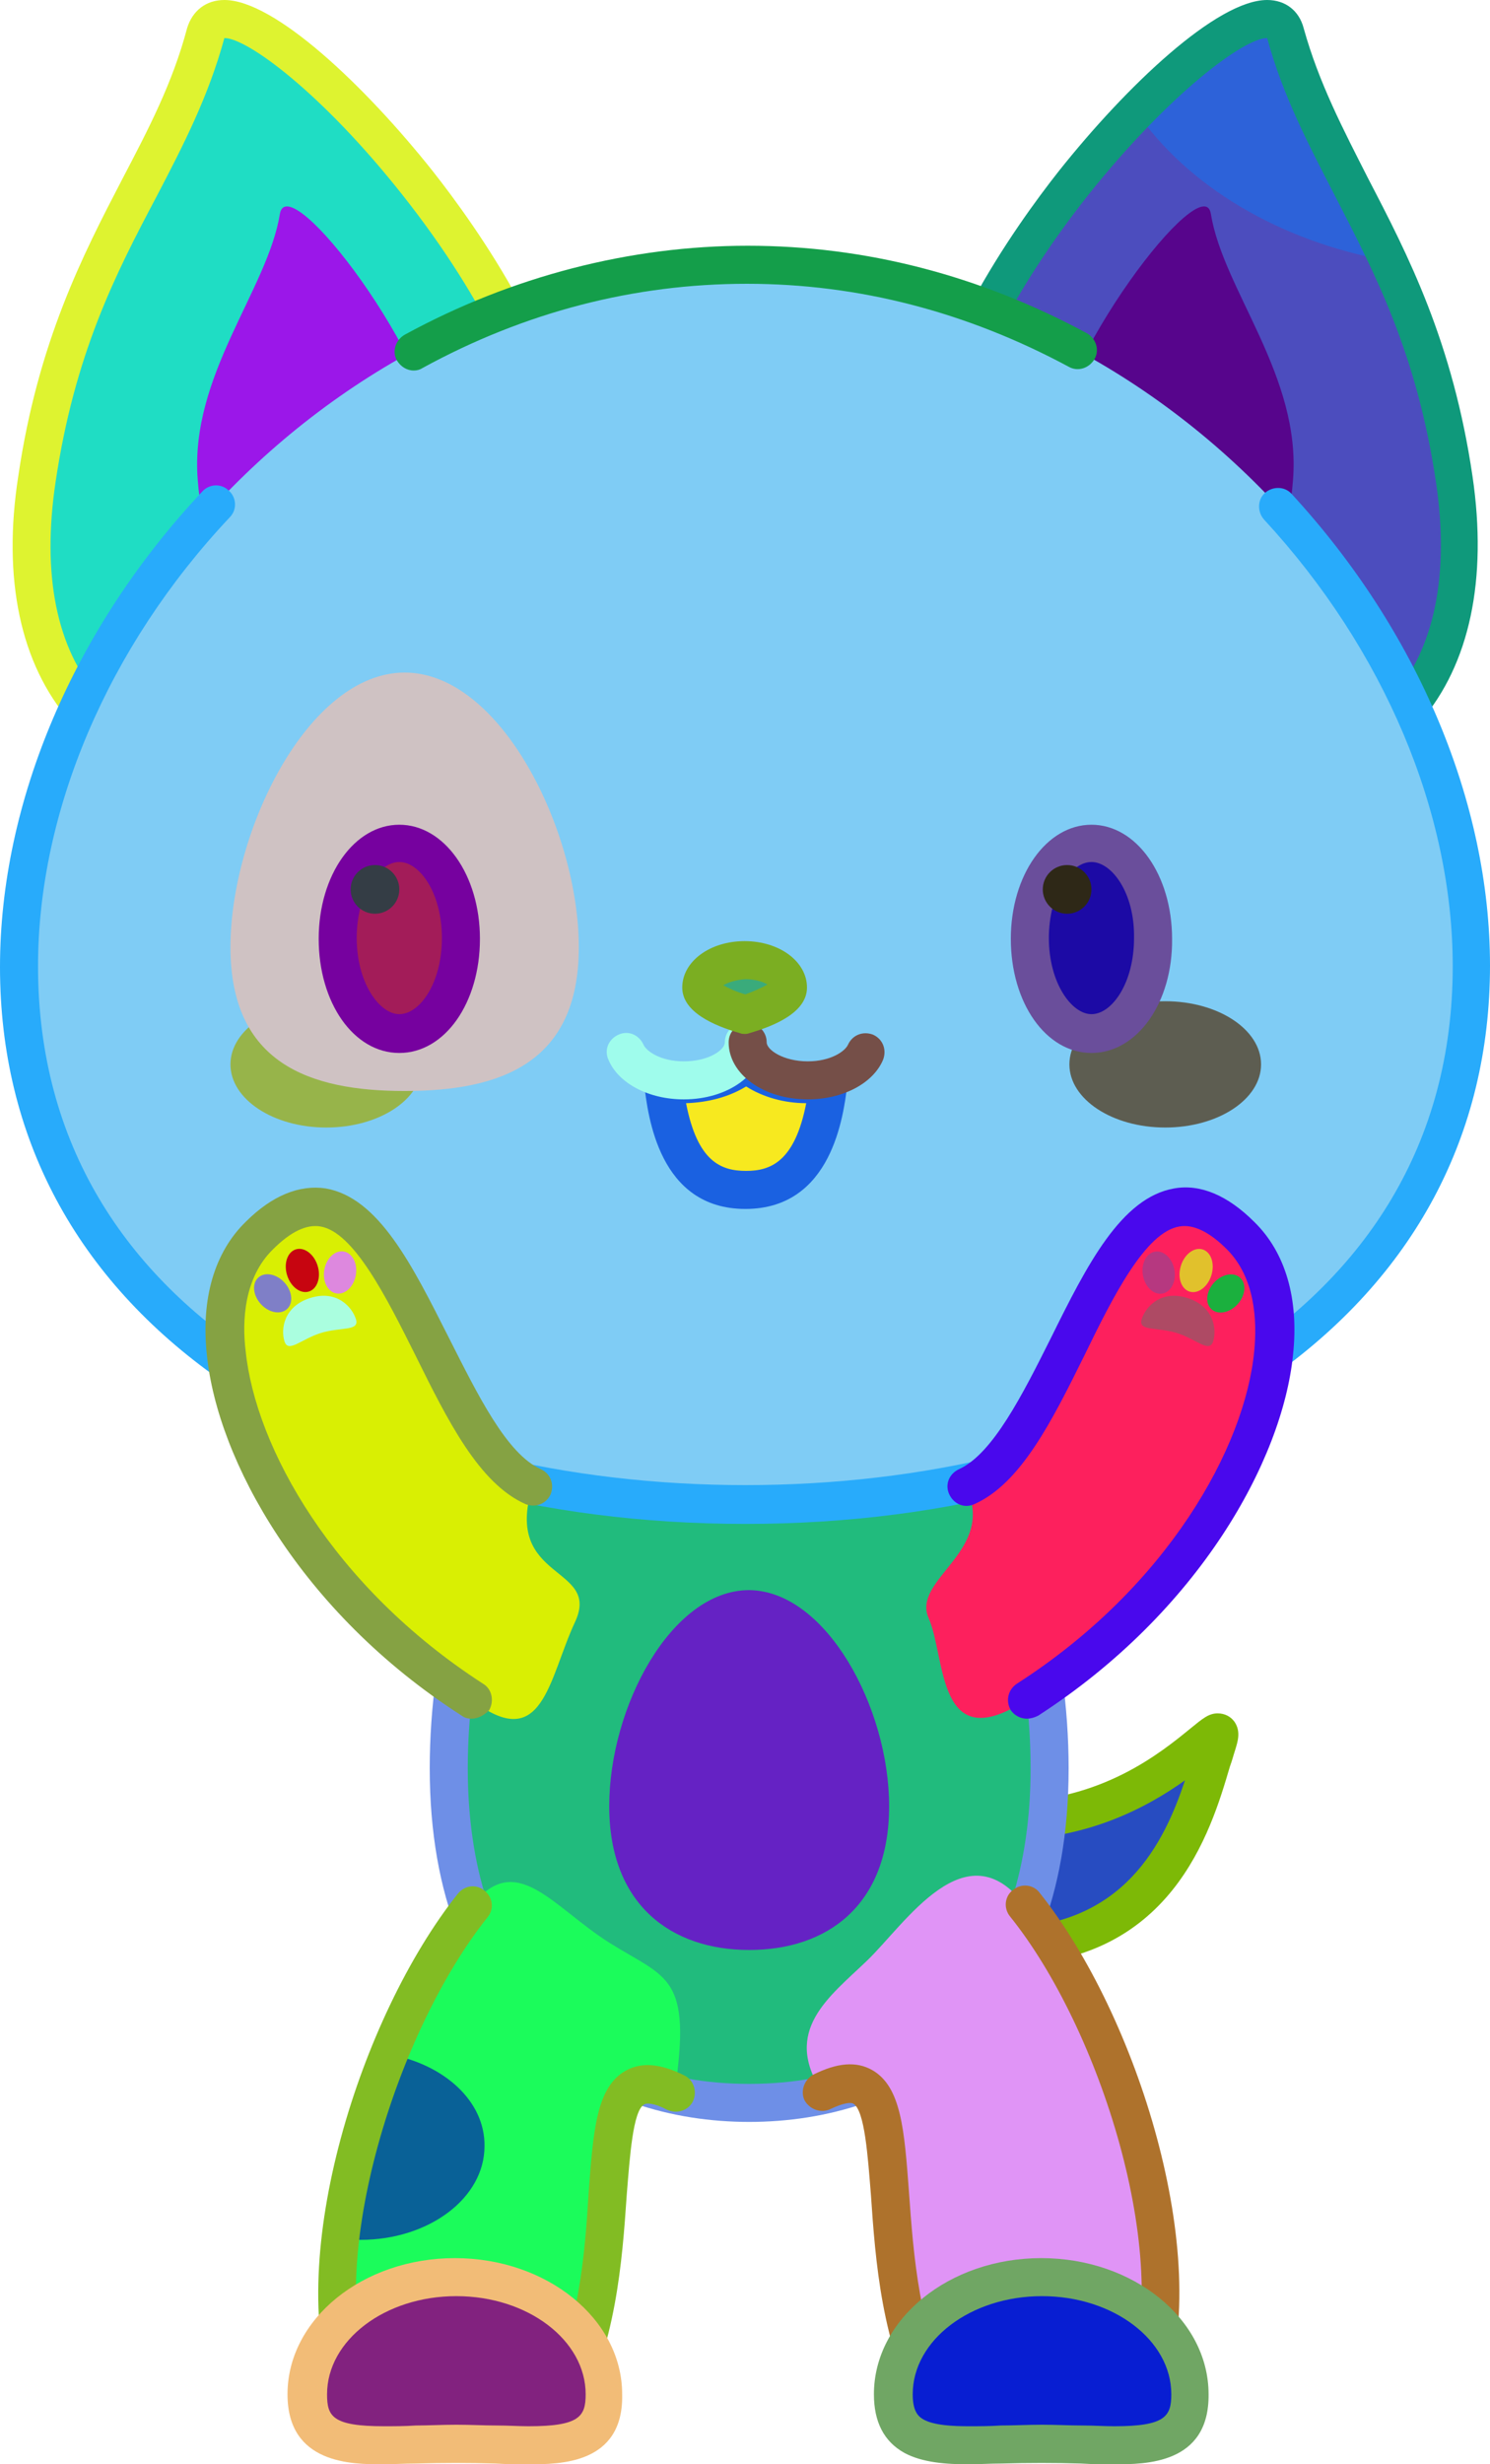<?xml version="1.0" standalone="no"?>
<svg version="1.1" x="0" y="0" width="100%" height="100%" viewBox="0.1 0 195.9 323.9" xmlns="http://www.w3.org/2000/svg" xmlns:xlink="http://www.w3.org/1999/xlink">
	  <style type="text/css">.st1{stroke:none;stroke-width:1;stroke-linecap:butt;stroke-linejoin:miter;fill:#9b6445;fill-opacity:1;fill-rule:nonZero;}
	.st2{stroke:none;stroke-width:1;stroke-linecap:butt;stroke-linejoin:miter;fill:#762123;fill-opacity:1;fill-rule:nonzero;}
	.st3{stroke:none;stroke-width:1;stroke-linecap:butt;stroke-linejoin:miter;fill:#d6b283;fill-opacity:1;fill-rule:nonZero;}
	.st4{stroke:none;stroke-width:1;stroke-linecap:butt;stroke-linejoin:miter;fill:#762123;fill-opacity:1;fill-rule:nonzero;}
	.st5{stroke:none;stroke-width:1;stroke-linecap:butt;stroke-linejoin:miter;fill:#c69963;fill-opacity:1;fill-rule:nonZero;}
	.st6{stroke:none;stroke-width:1;stroke-linecap:butt;stroke-linejoin:miter;fill:#d6b283;fill-opacity:1;fill-rule:nonZero;}
	.st7{stroke:none;stroke-width:1;stroke-linecap:butt;stroke-linejoin:miter;fill:#c69963;fill-opacity:1;fill-rule:nonZero;}
	.st8{stroke:none;stroke-width:1;stroke-linecap:butt;stroke-linejoin:miter;fill:#9b6445;fill-opacity:1;fill-rule:nonZero;}
	.st9{stroke:none;stroke-width:1;stroke-linecap:butt;stroke-linejoin:miter;fill:#762123;fill-opacity:1;fill-rule:nonzero;}
	.st10{stroke:none;stroke-width:1;stroke-linecap:butt;stroke-linejoin:miter;fill:#d6b283;fill-opacity:1;fill-rule:nonZero;}
	.st11{stroke:none;stroke-width:1;stroke-linecap:butt;stroke-linejoin:miter;fill:#762123;fill-opacity:1;fill-rule:nonzero;}
	.st12{stroke:none;stroke-width:1;stroke-linecap:butt;stroke-linejoin:miter;fill:#c69963;fill-opacity:1;fill-rule:nonZero;}
	.st13{stroke:none;stroke-width:1;stroke-linecap:butt;stroke-linejoin:miter;fill:#d6b283;fill-opacity:1;fill-rule:nonZero;}
	.st14{stroke:none;stroke-width:1;stroke-linecap:butt;stroke-linejoin:miter;fill:#c69963;fill-opacity:1;fill-rule:nonZero;}
	.st15{stroke:none;stroke-width:1;stroke-linecap:butt;stroke-linejoin:miter;fill:#c69963;fill-opacity:1;fill-rule:nonZero;}
	.st16{stroke:none;stroke-width:1;stroke-linecap:butt;stroke-linejoin:miter;fill:#762123;fill-opacity:1;fill-rule:nonZero;}
	.st17{stroke:none;stroke-width:1;stroke-linecap:butt;stroke-linejoin:miter;fill:#762123;fill-opacity:1;fill-rule:nonZero;}
	.st18{stroke:none;stroke-width:1;stroke-linecap:butt;stroke-linejoin:miter;fill:#9b6445;fill-opacity:1;fill-rule:nonZero;}
	.st19{stroke:none;stroke-width:1;stroke-linecap:butt;stroke-linejoin:miter;fill:#762123;fill-opacity:1;fill-rule:nonZero;}
	.st20{stroke:none;stroke-width:1;stroke-linecap:butt;stroke-linejoin:miter;fill:#762123;fill-opacity:1;fill-rule:nonzero;}
	.st21{stroke:none;stroke-width:1;stroke-linecap:butt;stroke-linejoin:miter;fill:#ffffff;fill-opacity:1;fill-rule:nonZero;}
	.st22{stroke:none;stroke-width:1;stroke-linecap:butt;stroke-linejoin:miter;fill:#762123;fill-opacity:1;fill-rule:nonZero;}
	.st23{stroke:none;stroke-width:1;stroke-linecap:butt;stroke-linejoin:miter;fill:#762123;fill-opacity:1;fill-rule:nonzero;}
	.st24{stroke:none;stroke-width:1;stroke-linecap:butt;stroke-linejoin:miter;fill:#ffffff;fill-opacity:1;fill-rule:nonZero;}
	.st25{stroke:none;stroke-width:1;stroke-linecap:butt;stroke-linejoin:miter;fill:#f3797f;fill-opacity:1;fill-rule:nonZero;}
	.st26{stroke:none;stroke-width:1;stroke-linecap:butt;stroke-linejoin:miter;fill:#762123;fill-opacity:1;fill-rule:nonzero;}
	.st27{stroke:none;stroke-width:1;stroke-linecap:butt;stroke-linejoin:miter;fill:#762123;fill-opacity:1;fill-rule:nonZero;}
	.st28{stroke:none;stroke-width:1;stroke-linecap:butt;stroke-linejoin:miter;fill:#762123;fill-opacity:1;fill-rule:nonZero;}
	.st29{stroke:none;stroke-width:1;stroke-linecap:butt;stroke-linejoin:miter;fill:#762123;fill-opacity:1;fill-rule:nonZero;}
	.st30{stroke:none;stroke-width:1;stroke-linecap:butt;stroke-linejoin:miter;fill:#762123;fill-opacity:1;fill-rule:nonzero;}
	.st31{stroke:none;stroke-width:1;stroke-linecap:butt;stroke-linejoin:miter;fill:#d6b283;fill-opacity:1;fill-rule:nonZero;}
	.st32{stroke:none;stroke-width:1;stroke-linecap:butt;stroke-linejoin:miter;fill:#762123;fill-opacity:1;fill-rule:nonZero;}
	.st33{stroke:none;stroke-width:1;stroke-linecap:butt;stroke-linejoin:miter;fill:#762123;fill-opacity:1;fill-rule:nonZero;}
	.st34{stroke:none;stroke-width:1;stroke-linecap:butt;stroke-linejoin:miter;fill:#762123;fill-opacity:1;fill-rule:nonZero;}
	.st35{stroke:none;stroke-width:1;stroke-linecap:butt;stroke-linejoin:miter;fill:#762123;fill-opacity:1;fill-rule:nonZero;}
	.st36{stroke:none;stroke-width:1;stroke-linecap:butt;stroke-linejoin:miter;fill:#762123;fill-opacity:1;fill-rule:nonZero;}
	.st37{stroke:none;stroke-width:1;stroke-linecap:butt;stroke-linejoin:miter;fill:#d6b283;fill-opacity:1;fill-rule:nonZero;}
	.st38{stroke:none;stroke-width:1;stroke-linecap:butt;stroke-linejoin:miter;fill:#762123;fill-opacity:1;fill-rule:nonZero;}
	.st39{stroke:none;stroke-width:1;stroke-linecap:butt;stroke-linejoin:miter;fill:#762123;fill-opacity:1;fill-rule:nonZero;}
	.st40{stroke:none;stroke-width:1;stroke-linecap:butt;stroke-linejoin:miter;fill:#762123;fill-opacity:1;fill-rule:nonZero;}
	.st41{stroke:none;stroke-width:1;stroke-linecap:butt;stroke-linejoin:miter;fill:#762123;fill-opacity:1;fill-rule:nonZero;}
	.st42{stroke:none;stroke-width:1;stroke-linecap:butt;stroke-linejoin:miter;fill:#762123;fill-opacity:1;fill-rule:nonZero;}
	.st43{stroke:none;stroke-width:1;stroke-linecap:butt;stroke-linejoin:miter;fill:#d6b283;fill-opacity:1;fill-rule:nonZero;}
	.st44{stroke:none;stroke-width:1;stroke-linecap:butt;stroke-linejoin:miter;fill:#762123;fill-opacity:1;fill-rule:nonZero;}
	.st45{stroke:none;stroke-width:1;stroke-linecap:butt;stroke-linejoin:miter;fill:#d6b283;fill-opacity:1;fill-rule:nonZero;}
	.st46{stroke:none;stroke-width:1;stroke-linecap:butt;stroke-linejoin:miter;fill:#762123;fill-opacity:1;fill-rule:nonzero;}
	.st47{stroke:none;stroke-width:1;stroke-linecap:butt;stroke-linejoin:miter;fill:#d6b283;fill-opacity:1;fill-rule:nonZero;}
	.st48{stroke:none;stroke-width:1;stroke-linecap:butt;stroke-linejoin:miter;fill:#9b6445;fill-opacity:1;fill-rule:nonZero;}
	.st49{stroke:none;stroke-width:1;stroke-linecap:butt;stroke-linejoin:miter;fill:#762123;fill-opacity:1;fill-rule:nonZero;}
	.st50{stroke:none;stroke-width:1;stroke-linecap:butt;stroke-linejoin:miter;fill:#d6b283;fill-opacity:1;fill-rule:nonZero;}
	.st51{stroke:none;stroke-width:1;stroke-linecap:butt;stroke-linejoin:miter;fill:#762123;fill-opacity:1;fill-rule:nonzero;}</style>
	  <defs/>
	  <g id="组106">
	    <g id="组107">
	      <path class="st1" id="路径303" d="M 128 239 C 151.6 241.7 162.5 222.2 160.1 229.2 C 157.8 236.2 154.1 257.2 129.5 255.7 C 122.2 255.3 117.9 237.8 128 239  Z " style="fill:#274cc1"/>
	      <path class="st2" id="复合路径19" d="M 131.9 258.3 C 131.1 258.3 130.2 258.3 129.4 258.2 C 123.6 257.9 119.4 250.4 119.6 244.3 C 119.8 239.1 123.2 235.9 128.3 236.5 C 129.7 236.7 131.1 236.8 132.5 236.8 C 144.9 236.8 152.8 230.3 156.6 227.2 C 158.2 225.9 159 225.2 160.2 225.2 C 161.1 225.2 161.9 225.6 162.4 226.3 C 163.3 227.6 162.8 229 162.5 230 C 162.3 230.6 162.1 231.4 161.8 232.2 C 159.3 240.7 154.1 258.3 131.9 258.3 C 131.9 258.3 131.9 258.3 131.9 258.3  Z M 127 241.4 C 126.2 241.4 124.6 241.4 124.5 244.5 C 124.4 248.4 127.1 253.1 129.6 253.3 C 130.4 253.3 131.1 253.4 131.8 253.4 C 147.9 253.4 153.2 242.1 155.9 234 C 151 237.5 143.1 241.8 132.4 241.8 C 130.8 241.8 129.2 241.7 127.6 241.5 C 127.4 241.4 127.2 241.4 127 241.4 C 127 241.4 127 241.4 127 241.4  Z " style="fill:#7db906"/>
	    </g>
	    <g id="组108">
	      <path class="st3" id="路径306" d="M 138.1 232.4 C 138.1 262.8 120.4 276.4 98.6 276.4 C 76.8 276.4 59.1 262.8 59.1 232.4 C 59.1 202 76.8 166.4 98.6 166.4 C 120.4 166.4 138.1 202 138.1 232.4  Z " style="fill:#21bb7d"/>
	      <path class="st4" id="复合路径20" d="M 98.6 278.9 C 78.3 278.9 56.6 266.7 56.6 232.4 C 56.6 200.7 74.9 163.9 98.6 163.9 C 122.2 163.9 140.6 200.7 140.6 232.4 C 140.6 266.7 118.9 278.9 98.6 278.9 C 98.6 278.9 98.6 278.9 98.6 278.9  Z M 98.6 168.9 C 78.1 168.9 61.6 203.6 61.6 232.4 C 61.6 258.4 75.4 273.9 98.6 273.9 C 121.8 273.9 135.6 258.4 135.6 232.4 C 135.6 203.6 119.1 168.9 98.6 168.9 C 98.6 168.9 98.6 168.9 98.6 168.9  Z " style="fill:#6e8fe7"/>
	    </g>
	    <g id="组109">
	      <path class="st5" id="路径309" d="M 117 237.4 C 117 250.5 108.8 256.3 98.6 256.3 C 88.4 256.3 80.2 250.4 80.2 237.4 C 80.2 224.3 88.4 209 98.6 209 C 108.7 209.1 117 224.4 117 237.4  Z " style="fill:#6522c4"/>
	    </g>
	    <g id="组110">
	      <g id="组111">
	        <path class="st6" id="路径310" d="M 123.2 63 C 123.2 89.1 140.5 98.9 159.2 101.4 C 182.2 104.4 195.3 88.9 191.4 63 C 187.1 34.4 174.3 23.2 169.1 4.4 C 166 -7.1 123.2 36.9 123.2 63  Z " style="fill:#4c4dbe"/>
	      </g>
	      <g id="组112">
	        <path class="st7" id="路径311" d="M 137.9 60.6 C 136.8 74.3 144.1 74.5 153 75.2 C 161.9 75.9 169.1 76.8 170.1 63.1 C 171.2 49.4 160.9 38.1 159.3 28.1 C 158.3 21.9 139 47 137.9 60.6  Z " style="fill:#57058c"/>
	      </g>
	      <g id="组113">
	        <path class="st8" id="路径312" d="M 149.5 14.7 C 156.2 24.4 168.2 31.7 182.7 34.3 C 177.7 23.6 172.2 15.3 169.2 4.4 C 167.8 -0.6 159 4.8 149.5 14.7  Z " style="fill:#2d62d9"/>
	      </g>
	      <g id="组114">
	        <path class="st9" id="复合路径21" d="M 164.6 104.2 C 164.6 104.2 164.6 104.2 164.6 104.2 C 162.7 104.2 160.8 104.1 158.8 103.8 C 134.2 100.6 120.7 86.1 120.7 63 C 120.7 47.7 133.7 29.6 139.3 22.5 C 148.2 11.3 160.1 0 166.7 0 C 169.1 0 170.9 1.4 171.5 3.7 C 173.5 10.9 176.7 17 180 23.5 C 185.2 33.5 191.1 44.9 193.7 62.6 C 195.7 76.2 193.3 87.3 186.9 94.8 C 181.7 101 174 104.2 164.6 104.2 C 164.6 104.2 164.6 104.2 164.6 104.2  Z M 166.7 5 C 163.7 5 153.9 12.2 143.2 25.6 C 132.2 39.5 125.6 53.5 125.6 63 C 125.6 83.9 137 96 159.4 98.9 C 169.6 100.2 177.9 97.7 183.2 91.6 C 188.7 85.2 190.7 75.5 188.9 63.4 C 186.4 46.5 180.9 36 175.7 25.9 C 172.2 19.1 168.8 12.7 166.7 5 C 166.7 5 166.7 5 166.7 5 C 166.7 5 166.7 5 166.7 5 C 166.7 5 166.7 5 166.7 5  Z " style="fill:#0f997b"/>
	      </g>
	      <g id="组115">
	        <path class="st10" id="路径315" d="M 73.1 63 C 73.1 89.1 55.8 98.9 37.1 101.4 C 14.1 104.4 1.1 88.8 4.9 63 C 9.1 34.4 22 23.2 27.1 4.4 C 30.3 -7.1 73.1 36.9 73.1 63  Z " style="fill:#1fddc4"/>
	        <path class="st11" id="复合路径22" d="M 31.7 104.2 C 22.3 104.2 14.6 101 9.3 94.8 C 2.8 87.3 0.4 76.1 2.5 62.6 C 5.1 44.9 11 33.5 16.2 23.5 C 19.6 17 22.8 10.9 24.7 3.7 C 25.4 1.4 27.2 0 29.6 0 C 36.2 0 48.1 11.3 57 22.5 C 62.6 29.6 75.6 47.7 75.6 63 C 75.6 86.1 62.1 100.6 37.5 103.8 C 35.5 104.1 33.5 104.2 31.7 104.2 C 31.7 104.2 31.7 104.2 31.7 104.2  Z M 29.6 5 C 29.6 5 29.5 5 29.6 5 C 27.5 12.7 24.2 19.1 20.7 25.8 C 15.3 36 9.9 46.5 7.4 63.4 C 5.6 75.5 7.5 85.2 13.1 91.6 C 18.3 97.6 26.7 100.2 36.9 98.9 C 59.2 96 70.6 83.9 70.6 63 C 70.6 53.5 64 39.5 53 25.6 C 42.4 12.2 32.6 5 29.6 5 C 29.6 5 29.6 5 29.6 5 C 29.6 5 29.6 5 29.6 5  Z " style="fill:#def330"/>
	      </g>
	      <g id="组116">
	        <path class="st12" id="路径318" d="M 58.3 60.6 C 59.4 74.3 52.1 74.5 43.2 75.2 C 34.3 75.9 27.1 76.8 26.1 63.1 C 25 49.4 35.3 38.1 36.9 28.1 C 38 21.9 57.3 47 58.3 60.6  Z " style="fill:#9b17e9"/>
	      </g>
	      <g id="组117">
	        <path class="st13" id="路径319" d="M 193.7 127 C 193.7 172 150.9 197.7 98.2 197.7 C 45.4 197.7 2.7 172 2.7 127 C 2.7 82 45.4 34.8 98.1 34.8 C 150.9 34.8 193.7 82 193.7 127  Z " style="fill:#7fccf5"/>
	      </g>
	      <g id="组118">
	        <g id="组119">
	          <path class="st14" id="椭圆20" d="M 43 131.6 C 49.959 131.6 55.6 135.316 55.6 139.9 C 55.6 144.484 49.959 148.2 43 148.2 C 36.041 148.2 30.4 144.484 30.4 139.9 C 30.4 135.316 36.041 131.6 43 131.6  Z " style="fill:#97b44a"/>
	        </g>
	        <g id="组120">
	          <path class="st15" id="椭圆21" d="M 153.3 131.6 C 160.259 131.6 165.9 135.316 165.9 139.9 C 165.9 144.484 160.259 148.2 153.3 148.2 C 146.341 148.2 140.7 144.484 140.7 139.9 C 140.7 135.316 146.341 131.6 153.3 131.6  Z " style="fill:#5d5d51"/>
	        </g>
	      </g>
	      <g id="组121">
	        <g id="组122">
	          <path class="st16" id="路径320" d="M 98.1 200.3 C 71.1 200.3 46.6 193.6 29.1 181.4 C 10.1 168.1 0.1 149.4 0.1 127.1 C 0.1 105.4 9.8 82.6 26.7 64.6 C 27.6 63.6 29.2 63.5 30.2 64.5 C 31.2 65.4 31.3 67 30.3 68 C 14.3 85 5.1 106.6 5.1 127 C 5.1 174.1 51.8 195.2 98.1 195.2 C 144.4 195.2 191.1 174.1 191.1 127 C 191.1 106.8 182.1 85.4 166.3 68.3 C 165.4 67.3 165.4 65.7 166.4 64.8 C 167.4 63.9 169 63.9 169.9 64.9 C 186.5 82.9 196 105.5 196 126.9 C 196 149.2 186 167.9 167 181.2 C 149.6 193.6 125.1 200.3 98.1 200.3 C 98.1 200.3 98.1 200.3 98.1 200.3  Z " style="fill:#28abfb"/>
	        </g>
	      </g>
	      <g id="组123">
	        <g id="组124">
	          <path class="st17" id="路径321" d="M 54.5 48.7 C 53.6 48.7 52.8 48.2 52.3 47.4 C 51.6 46.2 52.1 44.7 53.3 44 C 67.4 36.3 83 32.3 98.4 32.3 C 113.9 32.3 128.9 36.2 143 43.8 C 144.2 44.5 144.7 46 144 47.2 C 143.3 48.4 141.8 48.9 140.6 48.2 C 127.2 41 113 37.3 98.3 37.3 C 83.5 37.3 69.1 41 55.6 48.4 C 55.3 48.6 54.9 48.7 54.5 48.7 C 54.5 48.7 54.5 48.7 54.5 48.7  Z " style="fill:#149e4a"/>
	        </g>
	      </g>
	      <g id="组125">
	        <path class="st18" id="路径322" d="M 76.2 124.5 C 76.2 139.7 66 143.4 53.3 143.4 C 40.7 143.4 30.4 139.7 30.4 124.5 C 30.4 109.3 40.6 88.4 53.3 88.4 C 66 88.4 76.2 109.3 76.2 124.5  Z " style="fill:#cfc2c3"/>
	      </g>
	      <g id="组126">
	        <g id="组127">
	          <path class="st19" id="椭圆22" d="M 52.6 110.9 C 57.073 110.9 60.7 116.497 60.7 123.4 C 60.7 130.304 57.073 135.9 52.6 135.9 C 48.127 135.9 44.5 130.304 44.5 123.4 C 44.5 116.497 48.127 110.9 52.6 110.9  Z " style="fill:#a31c59"/>
	          <path class="st20" id="复合路径23" d="M 52.6 138.4 C 46.6 138.4 42 131.8 42 123.4 C 42 115 46.7 108.4 52.6 108.4 C 58.5 108.4 63.2 115 63.2 123.4 C 63.2 131.8 58.6 138.4 52.6 138.4 C 52.6 138.4 52.6 138.4 52.6 138.4  Z M 52.6 113.3 C 49.9 113.3 47 117.4 47 123.3 C 47 129.2 50 133.3 52.6 133.3 C 55.3 133.3 58.2 129.2 58.2 123.3 C 58.2 117.4 55.3 113.3 52.6 113.3 C 52.6 113.3 52.6 113.3 52.6 113.3  Z " style="fill:#76019f"/>
	        </g>
	        <g id="组128">
	          <path class="st21" id="圆2" d="M 49.4 113.7 C 51.167 113.7 52.6 115.133 52.6 116.9 C 52.6 118.667 51.167 120.1 49.4 120.1 C 47.633 120.1 46.2 118.667 46.2 116.9 C 46.2 115.133 47.633 113.7 49.4 113.7  Z " style="fill:#343d45"/>
	        </g>
	        <g id="组129">
	          <path class="st22" id="椭圆23" d="M 143.6 110.9 C 148.073 110.9 151.7 116.497 151.7 123.4 C 151.7 130.304 148.073 135.9 143.6 135.9 C 139.127 135.9 135.5 130.304 135.5 123.4 C 135.5 116.497 139.127 110.9 143.6 110.9  Z " style="fill:#1c0aa5"/>
	          <path class="st23" id="复合路径24" d="M 143.6 138.4 C 137.6 138.4 133 131.8 133 123.4 C 133 115 137.7 108.4 143.6 108.4 C 149.5 108.4 154.2 115 154.2 123.4 C 154.3 131.8 149.6 138.4 143.6 138.4 C 143.6 138.4 143.6 138.4 143.6 138.4  Z M 143.6 113.3 C 140.9 113.3 138 117.4 138 123.3 C 138 129.2 141 133.3 143.6 133.3 C 146.3 133.3 149.2 129.2 149.2 123.3 C 149.3 117.4 146.3 113.3 143.6 113.3 C 143.6 113.3 143.6 113.3 143.6 113.3  Z " style="fill:#6a4e9b"/>
	        </g>
	        <g id="组130">
	          <path class="st24" id="圆3" d="M 140.4 113.7 C 142.167 113.7 143.6 115.133 143.6 116.9 C 143.6 118.667 142.167 120.1 140.4 120.1 C 138.633 120.1 137.2 118.667 137.2 116.9 C 137.2 115.133 138.633 113.7 140.4 113.7  Z " style="fill:#2e2817"/>
	        </g>
	      </g>
	      <g id="组131">
	        <g id="组132">
	          <path class="st25" id="路径327" d="M 106.3 142.5 C 103 142.5 100 141.4 98.2 139.7 C 96.3 141.4 93.4 142.5 90.1 142.5 C 89.2 142.5 88.3 142.4 87.4 142.3 C 88.3 150.3 90.9 156.4 98.2 156.4 C 105.6 156.4 108.1 150.3 109 142.3 C 108.1 142.4 107.2 142.5 106.3 142.5  Z " style="fill:#f7e91f"/>
	          <path class="st26" id="复合路径25" d="M 98.1 158.9 C 86.7 158.9 85.3 146.6 84.8 142.6 C 84.7 141.8 85 141 85.6 140.5 C 86.2 140 87 139.7 87.8 139.9 C 88.5 140 89.3 140.1 90 140.1 C 92.6 140.1 95 139.3 96.5 138 C 97.5 137.1 98.9 137.1 99.8 138 C 101.3 139.4 103.7 140.1 106.3 140.1 C 107 140.1 107.8 140 108.5 139.9 C 109.3 139.8 110.1 140 110.7 140.5 C 111.3 141 111.6 141.8 111.5 142.6 C 111 146.6 109.5 158.9 98.1 158.9 C 98.1 158.9 98.1 158.9 98.1 158.9  Z M 90.3 145 C 91.8 152.7 94.9 153.9 98.2 153.9 C 101.4 153.9 104.6 152.7 106.1 145 C 103.2 145 100.4 144.2 98.2 142.8 C 95.9 144.2 93.2 144.9 90.3 145 C 90.3 145 90.3 145 90.3 145  Z " style="fill:#1a61e1"/>
	        </g>
	        <g id="组133">
	          <g id="组134">
	            <g id="组135">
	              <path class="st27" id="路径330" d="M 90 144.5 C 85.4 144.5 81.4 142.4 80.1 139.3 C 79.5 138 80.1 136.6 81.4 136 C 82.7 135.4 84.1 136 84.7 137.3 C 85.1 138.2 87 139.5 90 139.5 C 93.3 139.5 95.4 138 95.4 137 C 95.4 135.6 96.5 134.5 97.9 134.5 C 99.3 134.5 100.4 135.6 100.4 137 C 100.4 141.2 95.8 144.5 90 144.5 C 90 144.5 90 144.5 90 144.5  Z " style="fill:#9ffcec"/>
	            </g>
	          </g>
	          <g id="组136">
	            <g id="组137">
	              <path class="st28" id="路径331" d="M 106.3 144.5 C 100.5 144.5 95.9 141.2 95.9 137 C 95.9 135.6 97 134.5 98.4 134.5 C 99.8 134.5 100.9 135.6 100.9 137 C 100.9 138 103.1 139.5 106.3 139.5 C 109.3 139.5 111.2 138.2 111.6 137.3 C 112.2 136 113.6 135.5 114.9 136 C 116.2 136.6 116.7 138 116.2 139.3 C 114.9 142.4 110.9 144.5 106.3 144.5 C 106.3 144.5 106.3 144.5 106.3 144.5  Z " style="fill:#754f48"/>
	            </g>
	          </g>
	        </g>
	        <g id="组138">
	          <path class="st29" id="路径332" d="M 103.9 129.8 C 103.9 131.8 98.2 133.4 98.2 133.4 C 98.2 133.4 92.5 131.8 92.5 129.8 C 92.5 127.8 95.1 126.2 98.2 126.2 C 101.3 126.3 103.9 127.9 103.9 129.8  Z " style="fill:#3aab7b"/>
	          <path class="st30" id="复合路径26" d="M 98.1 135.9 C 97.9 135.9 97.6 135.9 97.4 135.8 C 93.9 134.8 89.8 133 89.8 129.8 C 89.8 126.4 93.4 123.7 98 123.7 C 102.6 123.7 106.2 126.4 106.2 129.8 C 106.2 133 102.1 134.8 98.6 135.8 C 98.6 135.8 98.4 135.9 98.1 135.9 C 98.1 135.9 98.1 135.9 98.1 135.9  Z M 95.2 129.5 C 95.9 129.9 97 130.4 98.1 130.7 C 99.2 130.3 100.3 129.8 101 129.4 C 100.5 129.1 99.5 128.7 98.1 128.7 C 96.7 128.8 95.7 129.2 95.2 129.5 C 95.2 129.5 95.2 129.5 95.2 129.5  Z " style="fill:#7bae22"/>
	        </g>
	      </g>
	    </g>
	    <g id="组139">
	      <path class="st31" id="路径335" d="M 70.1 195.4 C 57.6 187.8 51.1 145.7 34.1 162.4 C 22.3 174 34.1 205.4 62.1 223.4 C 71.5 230.7 72.2 220.7 75.7 213.2 C 79.2 205.7 66.2 207.9 70.1 195.4  Z " style="fill:#d9ef03"/>
	    </g>
	    <g id="组140">
	      <path class="st32" id="路径336" d="M 62.1 225.9 C 61.6 225.9 61.2 225.8 60.8 225.5 C 39.6 211.9 28.7 191.9 27.3 178.1 C 26.5 170.7 28.3 164.6 32.4 160.6 C 35.9 157.1 39.5 155.7 42.9 156.2 C 49.9 157.4 54.3 166.3 59.1 175.8 C 62.9 183.3 66.7 191.1 71.2 193.1 C 72.5 193.7 73 195.1 72.5 196.4 C 71.9 197.7 70.5 198.2 69.2 197.7 C 63.1 195 59 186.8 54.7 178.1 C 50.9 170.5 46.6 161.9 42.2 161.2 C 40.4 160.9 38.3 161.9 36 164.2 C 32.2 167.9 31.9 173.6 32.4 177.6 C 33.7 190.2 43.8 208.5 63.6 221.3 C 64.8 222 65.1 223.6 64.4 224.8 C 63.7 225.5 62.9 225.9 62.1 225.9 C 62.1 225.9 62.1 225.9 62.1 225.9  Z " style="fill:#85a243"/>
	    </g>
	    <g id="组141">
	      <g id="组142">
	        <path class="st33" id="路径337" d="M 46.9 173.4 C 47.4 175 44.9 174.4 42.3 175.2 C 39.7 176 38 177.9 37.5 176.3 C 37 174.7 37.4 171.7 40.9 170.6 C 44.4 169.5 46.4 171.8 46.9 173.4  Z " style="fill:#aafedf"/>
	      </g>
	      <g id="组143">
	        <path class="st34" id="椭圆24" d="M 38.998 164.214 C 40.106 163.873 41.387 164.836 41.859 166.367 C 42.331 167.897 41.815 169.415 40.707 169.757 C 39.599 170.099 38.317 169.135 37.845 167.604 C 37.373 166.074 37.889 164.556 38.998 164.214  Z " style="fill:#c70510"/>
	      </g>
	      <g id="组144">
	        <g id="组145">
	          <path class="st35" id="椭圆25" d="M 34.062 167.922 C 34.919 167.141 36.458 167.433 37.5 168.576 C 38.542 169.719 38.692 171.278 37.835 172.06 C 36.978 172.841 35.439 172.549 34.397 171.406 C 33.355 170.263 33.205 168.704 34.062 167.922  Z " style="fill:#7f7fc7"/>
	        </g>
	        <g id="组146">
	          <path class="st36" id="椭圆26" d="M 42.743 166.878 C 43.017 165.356 44.164 164.289 45.306 164.494 C 46.447 164.7 47.151 166.1 46.877 167.622 C 46.603 169.144 45.455 170.212 44.314 170.006 C 43.172 169.8 42.469 168.4 42.743 166.878  Z " style="fill:#dd88de"/>
	        </g>
	      </g>
	    </g>
	    <g id="组147">
	      <path class="st37" id="路径338" d="M 127.1 195.4 C 141.3 191.7 146.1 145.7 163.1 162.4 C 174.9 174 163.1 205.4 135.1 223.4 C 123.2 231.2 124.5 217.9 122.2 212.7 C 119.9 207.5 131.2 203.9 127.1 195.4  Z " style="fill:#fd205d"/>
	    </g>
	    <g id="组148">
	      <path class="st38" id="路径339" d="M 135.1 225.9 C 134.3 225.9 133.5 225.5 133 224.8 C 132.3 223.6 132.6 222.1 133.8 221.3 C 153.6 208.6 163.8 190.2 165 177.6 C 165.4 173.5 165.1 167.9 161.4 164.2 C 159.1 161.9 157 160.9 155.2 161.2 C 150.7 161.9 146.4 170.5 142.7 178.1 C 138.4 186.8 134.3 195 128.2 197.7 C 126.9 198.3 125.5 197.7 124.9 196.4 C 124.3 195.1 124.9 193.7 126.2 193.1 C 130.6 191.1 134.5 183.4 138.3 175.8 C 143 166.3 147.5 157.4 154.5 156.2 C 157.9 155.6 161.5 157.1 165 160.6 C 169.1 164.6 170.9 170.7 170.1 178.1 C 168.7 191.9 157.8 211.8 136.6 225.5 C 136 225.8 135.5 225.9 135.1 225.9 C 135.1 225.9 135.1 225.9 135.1 225.9  Z " style="fill:#4908ed"/>
	    </g>
	    <g id="组149">
	      <g id="组150">
	        <path class="st39" id="路径340" d="M 150.2 173.4 C 149.7 175 152.2 174.4 154.8 175.2 C 157.4 176 159.1 177.9 159.6 176.3 C 160.1 174.7 159.7 171.7 156.2 170.6 C 152.7 169.5 150.7 171.8 150.2 173.4  Z " style="fill:#ae4a64"/>
	      </g>
	      <g id="组151">
	        <path class="st40" id="椭圆27" d="M 155.355 166.376 C 155.827 164.845 157.108 163.882 158.217 164.223 C 159.325 164.565 159.841 166.083 159.369 167.613 C 158.897 169.144 157.616 170.108 156.507 169.766 C 155.399 169.424 154.883 167.906 155.355 166.376  Z " style="fill:#e1c12c"/>
	      </g>
	      <g id="组152">
	        <g id="组153">
	          <path class="st41" id="椭圆28" d="M 159.71 168.594 C 160.752 167.452 162.292 167.159 163.149 167.94 C 164.006 168.722 163.856 170.282 162.814 171.424 C 161.772 172.567 160.233 172.86 159.376 172.078 C 158.519 171.297 158.669 169.737 159.71 168.594  Z " style="fill:#1bb03e"/>
	        </g>
	        <g id="组154">
	          <path class="st42" id="椭圆29" d="M 151.943 164.513 C 153.085 164.308 154.232 165.375 154.506 166.897 C 154.78 168.419 154.077 169.819 152.935 170.025 C 151.794 170.23 150.646 169.163 150.372 167.641 C 150.098 166.119 150.802 164.719 151.943 164.513  Z " style="fill:#b63880"/>
	        </g>
	      </g>
	    </g>
	    <g id="组155">
	      <path class="st43" id="路径341" d="M 108.2 275 C 122.9 269.8 112.3 296.1 123.5 316.7 C 125.5 320.4 148.3 321.1 150.8 313.7 C 156.9 296.3 146.8 265.4 134.8 250.4 C 127.1 240.2 119.1 252.9 114.1 257.7 C 109.1 262.5 102.9 266.9 108.2 275  Z " style="fill:#e094f6"/>
	    </g>
	    <g id="组156">
	      <path class="st44" id="路径342" d="M 135 321.9 C 129.8 321.9 123 321.1 121.3 317.9 C 116 308.2 115.2 297.2 114.6 288.4 C 114.2 283.5 113.8 277.4 112.3 276.5 C 111.9 276.3 111 276.4 109.3 277.2 C 108.1 277.8 106.6 277.3 105.9 276.1 C 105.3 274.9 105.8 273.4 107 272.7 C 110.2 271.1 112.7 270.9 114.8 272.1 C 118.6 274.3 119 280 119.6 288 C 120.2 296.3 120.9 306.6 125.6 315.3 C 127.2 316.6 136.2 317.6 143.1 315.9 C 146 315.2 148 314 148.5 312.8 C 154.2 296.6 144.8 266.7 132.9 251.9 C 132 250.8 132.2 249.2 133.3 248.4 C 134.4 247.5 136 247.7 136.8 248.8 C 149.7 265 159.5 296.5 153.2 314.5 C 151.3 319.9 143.2 321.3 138.6 321.7 C 137.6 321.8 136.4 321.9 135 321.9 C 135 321.9 135 321.9 135 321.9  Z " style="fill:#ae722c"/>
	    </g>
	    <g id="组157">
	      <path class="st45" id="路径343" d="M 156.6 314.7 C 156.6 323.2 147.9 321.2 137.1 321.2 C 126.3 321.2 117.6 323.2 117.6 314.7 C 117.6 306.2 126.3 299.3 137.1 299.3 C 147.8 299.3 156.6 306.2 156.6 314.7  Z " style="fill:#081ed2"/>
	      <path class="st46" id="复合路径27" d="M 146.6 323.9 C 145.2 323.9 143.8 323.9 142.2 323.8 C 138.9 323.7 135.2 323.7 131.8 323.8 C 130.3 323.8 128.8 323.9 127.4 323.9 C 124.6 323.9 121.4 323.7 119 322.4 C 116.3 320.9 115 318.3 115 314.7 C 115 304.8 124.9 296.8 137 296.8 C 149.1 296.8 159 304.8 159 314.7 C 159.1 323.9 150.7 323.9 146.6 323.9 C 146.6 323.9 146.6 323.9 146.6 323.9  Z M 137.1 318.7 C 139 318.7 140.7 318.8 142.4 318.8 C 143.9 318.8 145.3 318.9 146.6 318.9 C 153.3 318.9 154.1 317.6 154.1 314.7 C 154.1 307.6 146.5 301.8 137.1 301.8 C 127.7 301.8 120.1 307.6 120.1 314.7 C 120.1 316.9 120.8 317.6 121.5 318 C 122.9 318.8 125.5 318.9 127.5 318.9 C 128.8 318.9 130.2 318.9 131.7 318.8 C 133.4 318.8 135.2 318.7 137.1 318.7 C 137.1 318.7 137.1 318.7 137.1 318.7  Z " style="fill:#70a664"/>
	    </g>
	    <g id="组158">
	      <path class="st47" id="路径346" d="M 62.2 250.4 C 50.3 265.4 40.1 296.3 46.2 313.7 C 48.8 321.1 71.5 320.4 73.5 316.7 C 84.7 296.1 74.8 268 88.8 275 C 91.1 259.6 87.8 260.1 80.3 255.4 C 72.8 250.7 68 243.1 62.2 250.4  Z " style="fill:#1bfc5b"/>
	    </g>
	    <g id="组159">
	      <path class="st48" id="路径347" d="M 51.2 270 C 48.1 277.8 45.7 286.2 44.8 294.2 C 45.7 294.3 46.6 294.4 47.5 294.4 C 56.5 294.4 63.8 288.9 63.8 282.1 C 63.9 276.2 58.5 271.3 51.2 270  Z " style="fill:#096197"/>
	    </g>
	    <g id="组160">
	      <path class="st49" id="路径348" d="M 62.1 321.9 C 60.8 321.9 59.5 321.8 58.5 321.8 C 53.9 321.4 45.8 320 43.9 314.6 C 37.6 296.6 47.4 265.1 60.3 248.9 C 61.2 247.8 62.7 247.6 63.8 248.5 C 64.9 249.4 65.1 250.9 64.2 252 C 52.3 266.9 42.9 296.7 48.6 312.9 C 49 314.1 51 315.3 54 316 C 60.9 317.7 69.9 316.6 71.5 315.4 C 76.2 306.6 77 296.4 77.5 288.1 C 78.1 280.1 78.5 274.4 82.3 272.2 C 84.4 271 86.9 271.2 90.1 272.8 C 91.3 273.4 91.8 274.9 91.2 276.2 C 90.6 277.4 89.1 277.9 87.8 277.3 C 86.1 276.4 85.1 276.4 84.8 276.6 C 83.3 277.4 82.9 283.6 82.5 288.5 C 81.9 297.3 81.1 308.2 75.8 318 C 74 321.1 67.3 321.9 62.1 321.9 C 62.1 321.9 62.1 321.9 62.1 321.9  Z " style="fill:#82bc23"/>
	    </g>
	    <g id="组161">
	      <path class="st50" id="路径349" d="M 40.6 314.7 C 40.6 323.2 49.3 321.2 60.1 321.2 C 70.9 321.2 79.6 323.2 79.6 314.7 C 79.6 306.2 70.9 299.3 60.1 299.3 C 49.3 299.3 40.6 306.2 40.6 314.7  Z " style="fill:#82227f"/>
	      <path class="st51" id="复合路径28" d="M 69.6 323.9 C 68.2 323.9 66.8 323.9 65.2 323.8 C 61.9 323.7 58.2 323.7 54.8 323.8 C 53.3 323.8 51.8 323.9 50.4 323.9 C 50.4 323.9 50.4 323.9 50.4 323.9 C 46.4 323.9 37.9 323.9 37.9 314.7 C 37.9 304.8 47.8 296.8 59.9 296.8 C 72 296.8 81.9 304.8 81.9 314.7 C 82.1 323.9 73.7 323.9 69.6 323.9 C 69.6 323.9 69.6 323.9 69.6 323.9  Z M 60.1 318.7 C 62 318.7 63.7 318.8 65.4 318.8 C 66.9 318.8 68.3 318.9 69.6 318.9 C 76.3 318.9 77.1 317.6 77.1 314.7 C 77.1 307.6 69.5 301.8 60.1 301.8 C 50.7 301.8 43.1 307.6 43.1 314.7 C 43.1 317.6 43.8 318.9 50.6 318.9 C 50.6 318.9 50.6 318.9 50.6 318.9 C 51.9 318.9 53.3 318.9 54.8 318.8 C 56.4 318.8 58.2 318.7 60.1 318.7 C 60.1 318.7 60.1 318.7 60.1 318.7  Z " style="fill:#f2bc77"/>
	    </g>
	  </g>
	</svg>